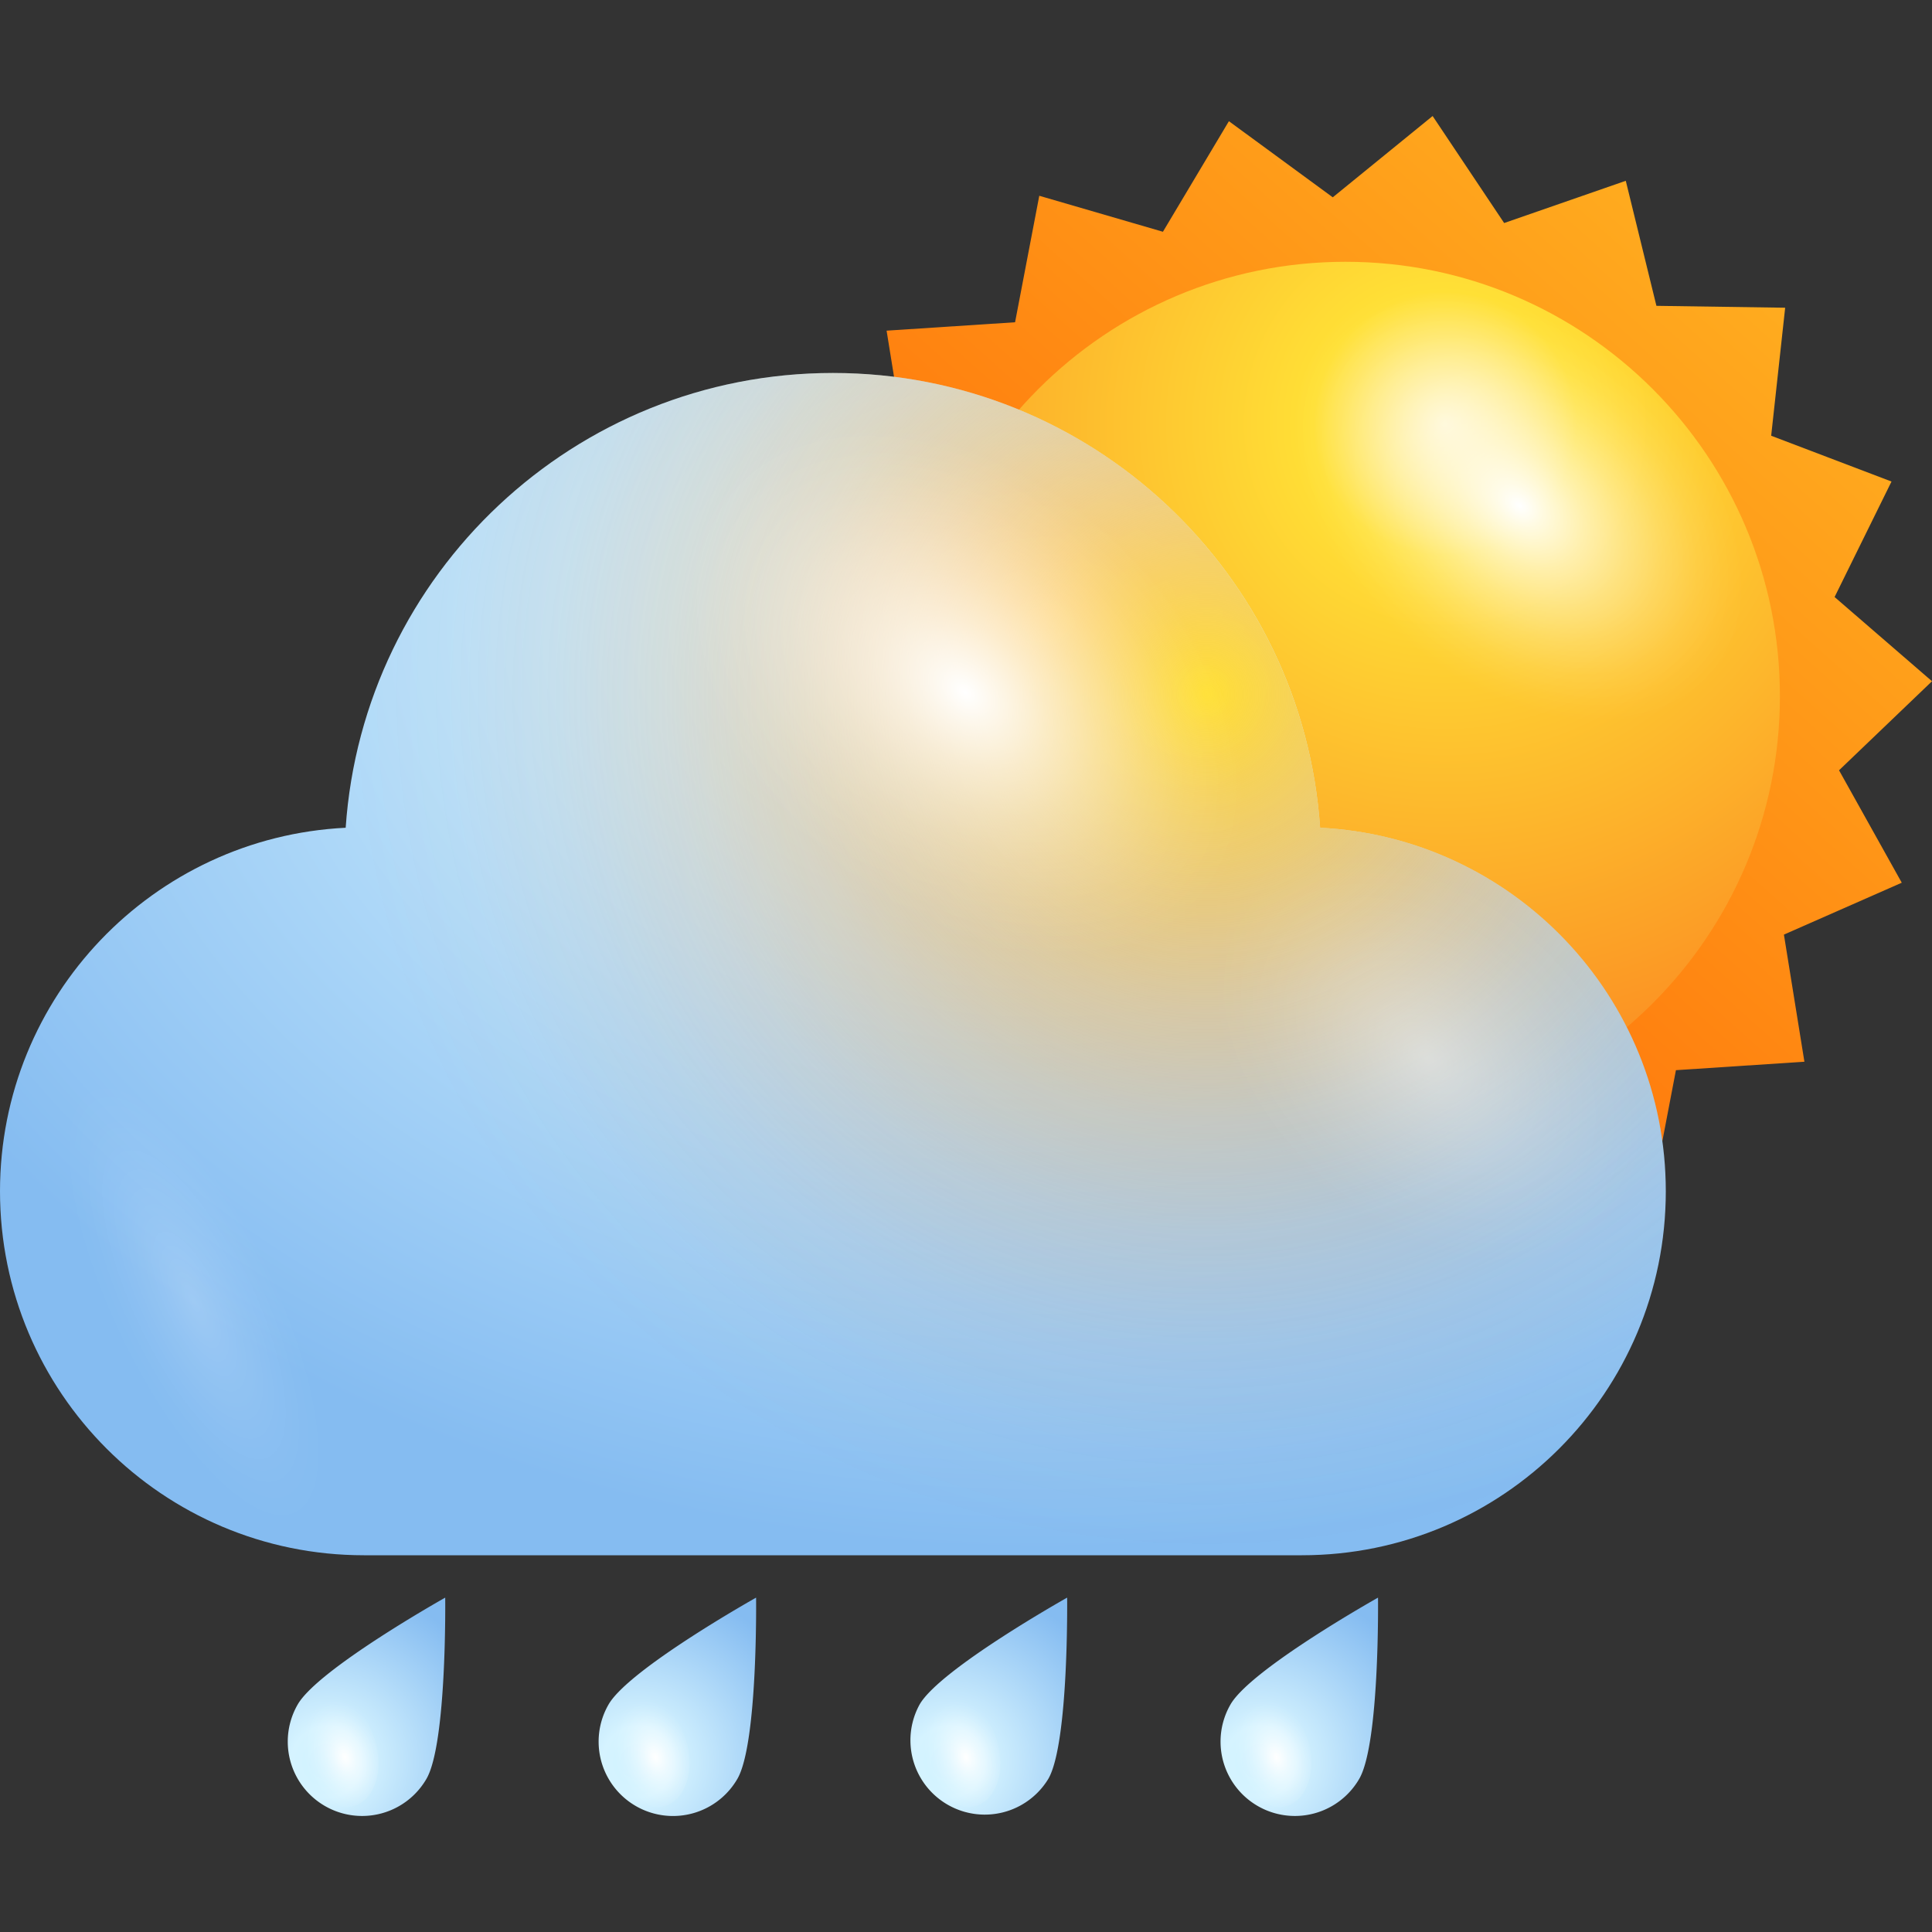 <svg xmlns="http://www.w3.org/2000/svg" xmlns:xlink="http://www.w3.org/1999/xlink" viewBox="0 0 1000 1000"><rect x="0" y="0" width="1000" height="1000" fill="#333333" stroke="none"/><defs><style>.cls-1{isolation:isolate;}.cls-2{fill:url(#linear-gradient);}.cls-3{fill:url(#radial-gradient);}.cls-10,.cls-12,.cls-14,.cls-16,.cls-18,.cls-4,.cls-5,.cls-8,.cls-9{mix-blend-mode:overlay;}.cls-4{fill:url(#radial-gradient-2);}.cls-5,.cls-9{opacity:0.4;}.cls-5{fill:url(#Degradado_sin_nombre_34);}.cls-6{fill:url(#radial-gradient-3);}.cls-7{fill:url(#radial-gradient-4);}.cls-8{fill:url(#radial-gradient-5);}.cls-9{fill:url(#radial-gradient-6);}.cls-10{opacity:0.2;fill:url(#Degradado_sin_nombre_34-2);}.cls-11{fill:url(#radial-gradient-7);}.cls-12{fill:url(#radial-gradient-8);}.cls-13{fill:url(#radial-gradient-9);}.cls-14{fill:url(#radial-gradient-10);}.cls-15{fill:url(#radial-gradient-11);}.cls-16{fill:url(#radial-gradient-12);}.cls-17{fill:url(#radial-gradient-13);}.cls-18{fill:url(#radial-gradient-14);}</style><linearGradient id="linear-gradient" x1="973.22" y1="51.04" x2="439.67" y2="647.27" gradientUnits="userSpaceOnUse"><stop offset="0" stop-color="#ffba24"/><stop offset="1" stop-color="#f50"/></linearGradient><radialGradient id="radial-gradient" cx="-1962.18" cy="219.37" r="426.84" gradientTransform="matrix(-1, 0, 0, 1, -1214.33, 0)" gradientUnits="userSpaceOnUse"><stop offset="0" stop-color="#fff4c3"/><stop offset="0.16" stop-color="#ffe036"/><stop offset="1" stop-color="#fa761c"/></radialGradient><radialGradient id="radial-gradient-2" cx="-445.49" cy="-1211.01" r="64.07" gradientTransform="matrix(-0.84, 1.15, -1.62, -1.31, -1549.54, -812.35)" gradientUnits="userSpaceOnUse"><stop offset="0" stop-color="#fff"/><stop offset="0.1" stop-color="#fff" stop-opacity="0.85"/><stop offset="0.29" stop-color="#fff" stop-opacity="0.59"/><stop offset="0.47" stop-color="#fff" stop-opacity="0.38"/><stop offset="0.63" stop-color="#fff" stop-opacity="0.22"/><stop offset="0.78" stop-color="#fff" stop-opacity="0.1"/><stop offset="0.91" stop-color="#fff" stop-opacity="0.03"/><stop offset="1" stop-color="#fff" stop-opacity="0"/></radialGradient><radialGradient id="Degradado_sin_nombre_34" cx="-4178.42" cy="5568.82" r="61.83" gradientTransform="matrix(-1.17, -1.1, 0.22, -0.73, -5561.98, -65.32)" xlink:href="#radial-gradient-2"/><radialGradient id="radial-gradient-3" cx="539.83" cy="322.02" r="657.66" gradientTransform="translate(1079.66 557.25) rotate(180) scale(1 0.73)" gradientUnits="userSpaceOnUse"><stop offset="0" stop-color="#fff"/><stop offset="0.2" stop-color="#d5f3ff"/><stop offset="1" stop-color="#85bcf1"/></radialGradient><radialGradient id="radial-gradient-4" cx="624.51" cy="359.41" r="577.59" gradientUnits="userSpaceOnUse"><stop offset="0" stop-color="#ffe036"/><stop offset="0.08" stop-color="#fecb31" stop-opacity="0.81"/><stop offset="0.18" stop-color="#fdb52b" stop-opacity="0.6"/><stop offset="0.28" stop-color="#fca227" stop-opacity="0.41"/><stop offset="0.38" stop-color="#fb9223" stop-opacity="0.26"/><stop offset="0.48" stop-color="#fb8620" stop-opacity="0.15"/><stop offset="0.58" stop-color="#fa7d1e" stop-opacity="0.07"/><stop offset="0.68" stop-color="#fa781c" stop-opacity="0.02"/><stop offset="0.77" stop-color="#fa761c" stop-opacity="0"/></radialGradient><radialGradient id="radial-gradient-5" cx="-265.8" cy="-1127.01" r="79.35" xlink:href="#radial-gradient-2"/><radialGradient id="radial-gradient-6" cx="-268.19" cy="-1273.58" r="62.36" xlink:href="#radial-gradient-2"/><radialGradient id="Degradado_sin_nombre_34-2" cx="102.35" cy="675.38" r="45.6" gradientTransform="matrix(0.9, -0.43, 1.26, 2.62, -842.71, -1051.68)" xlink:href="#radial-gradient-2"/><radialGradient id="radial-gradient-7" cx="-266.3" cy="489.55" r="92.59" gradientTransform="translate(644.63 621.14) rotate(30)" gradientUnits="userSpaceOnUse"><stop offset="0" stop-color="#d0f2ff"/><stop offset="0.2" stop-color="#d5f3ff"/><stop offset="1" stop-color="#85bcf1"/></radialGradient><radialGradient id="radial-gradient-8" cx="137.87" cy="-864.89" r="14.5" gradientTransform="matrix(-1.3, 0.58, -0.75, -1.95, -290.84, -857.05)" xlink:href="#radial-gradient-2"/><radialGradient id="radial-gradient-9" cx="-126.93" cy="409.08" r="92.59" xlink:href="#radial-gradient-7"/><radialGradient id="radial-gradient-10" cx="32.38" cy="-896.3" r="14.5" gradientTransform="matrix(-1.3, 0.58, -0.75, -1.95, -290.84, -857.05)" xlink:href="#radial-gradient-2"/><radialGradient id="radial-gradient-11" cx="12.45" cy="328.6" r="92.59" xlink:href="#radial-gradient-7"/><radialGradient id="radial-gradient-12" cx="-73.12" cy="-927.71" r="14.5" gradientTransform="matrix(-1.3, 0.58, -0.75, -1.95, -290.84, -857.05)" xlink:href="#radial-gradient-2"/><radialGradient id="radial-gradient-13" cx="151.83" cy="248.13" r="92.59" xlink:href="#radial-gradient-7"/><radialGradient id="radial-gradient-14" cx="-178.62" cy="-959.12" r="14.5" gradientTransform="matrix(-1.3, 0.58, -0.75, -1.95, -290.84, -857.05)" xlink:href="#radial-gradient-2"/></defs><g class="cls-1"><g id="Layer_1" data-name="Layer 1"><polygon class="cls-2" points="933.96 549.55 867.46 553.92 854.93 619.37 790.94 600.74 756.78 657.96 703.01 618.57 651.35 660.65 614.31 605.25 551.36 627.12 535.5 562.4 468.86 561.41 476.11 495.16 413.81 471.46 443.29 411.68 392.86 368.09 441 322 408.52 263.81 469.52 236.95 458.9 171.15 525.4 166.8 537.93 101.33 601.93 119.96 636.08 62.73 689.84 102.13 741.52 60.05 778.55 115.44 841.5 93.58 857.36 158.3 924 159.28 916.76 225.54 979.04 249.24 949.58 309.02 1000 352.61 951.88 398.7 984.35 456.89 923.35 483.75 933.96 549.55"/><path class="cls-3" d="M471.58,360.34c0,124.19,100.67,224.86,224.85,224.86S921.28,484.53,921.28,360.34,820.61,135.5,696.43,135.5,471.58,236.18,471.58,360.34Z"/><path class="cls-4" d="M730.69,337.21c-57.26-46.45-79.63-117.19-49.94-158S781,143,838.24,189.4s79.59,117.21,49.92,158S787.94,383.65,730.69,337.21Z"/><path class="cls-5" d="M497.7,410.05c7.6-24.86,46.15-14.57,86.17,23s66.28,88.19,58.73,113.08-46.14,14.57-86.17-23S490.14,434.88,497.7,410.05Z"/><path class="cls-6" d="M683.29,428.44c-9-131.49-118.41-235.39-252.18-235.39S187.9,297,178.92,428.44C79.28,433.38,0,515.71,0,616.57,0,720.62,84.33,805,188.37,805H673.84c104,0,188.37-84.34,188.37-188.39C862.21,515.71,782.93,433.38,683.29,428.44Z"/><path class="cls-7" d="M683.29,428.44c-9-131.49-118.41-235.39-252.18-235.39S187.9,297,178.92,428.44C79.28,433.38,0,515.71,0,616.57,0,720.62,84.33,805,188.37,805H673.84c104,0,188.37-84.34,188.37-188.39C862.21,515.71,782.93,433.38,683.29,428.44Z"/><path class="cls-8" d="M431.12,451.88c-70.91-57.53-98.61-145.13-61.85-195.68s124.09-44.86,195,12.62S662.87,414,626.12,464.5,502,509.38,431.12,451.88Z"/><path class="cls-9" d="M684.62,621.91c-55.73-45.21-77.5-114-48.61-153.78s97.52-35.24,153.28,9.91,77.46,114.09,48.59,153.78S740.33,667.11,684.62,621.91Z"/><path class="cls-10" d="M134.68,628.24c-41.12-64.16-88.89-95-106.78-69s1,99.11,42.12,163.28,88.94,95,106.78,69S175.8,692.41,134.68,628.24Z"/><path class="cls-11" d="M220.75,920.7a38.48,38.48,0,0,1-66.65-38.48c10.62-18.41,76.34-55.29,76.34-55.29S231.38,902.29,220.75,920.7Z"/><path class="cls-12" d="M155.22,914.32c-6-15.59-2.35-32,8.1-36.63s23.74,4.24,29.71,19.83,2.34,32-8.1,36.62S161.18,929.9,155.22,914.32Z"/><path class="cls-13" d="M381.69,920.7A38.48,38.48,0,0,1,315,882.22c10.63-18.41,76.35-55.29,76.35-55.29S392.31,902.29,381.69,920.7Z"/><path class="cls-14" d="M316.15,914.32c-6-15.59-2.34-32,8.1-36.63S348,881.93,354,897.52s2.34,32-8.1,36.62S322.12,929.9,316.15,914.32Z"/><path class="cls-15" d="M542.63,920.7A38.48,38.48,0,0,1,476,882.22c10.63-18.41,76.35-55.29,76.35-55.29S553.25,902.29,542.63,920.7Z"/><path class="cls-16" d="M477.1,914.32c-6-15.59-2.35-32,8.1-36.63s23.74,4.24,29.71,19.83,2.34,32-8.09,36.62S483.06,929.9,477.1,914.32Z"/><path class="cls-17" d="M703.56,920.7a38.48,38.48,0,0,1-66.65-38.48c10.63-18.41,76.35-55.29,76.35-55.29S714.19,902.29,703.56,920.7Z"/><path class="cls-18" d="M638,914.32c-6-15.59-2.35-32,8.1-36.63s23.74,4.24,29.72,19.83,2.33,32-8.1,36.62S644,929.9,638,914.32Z"/></g></g></svg>